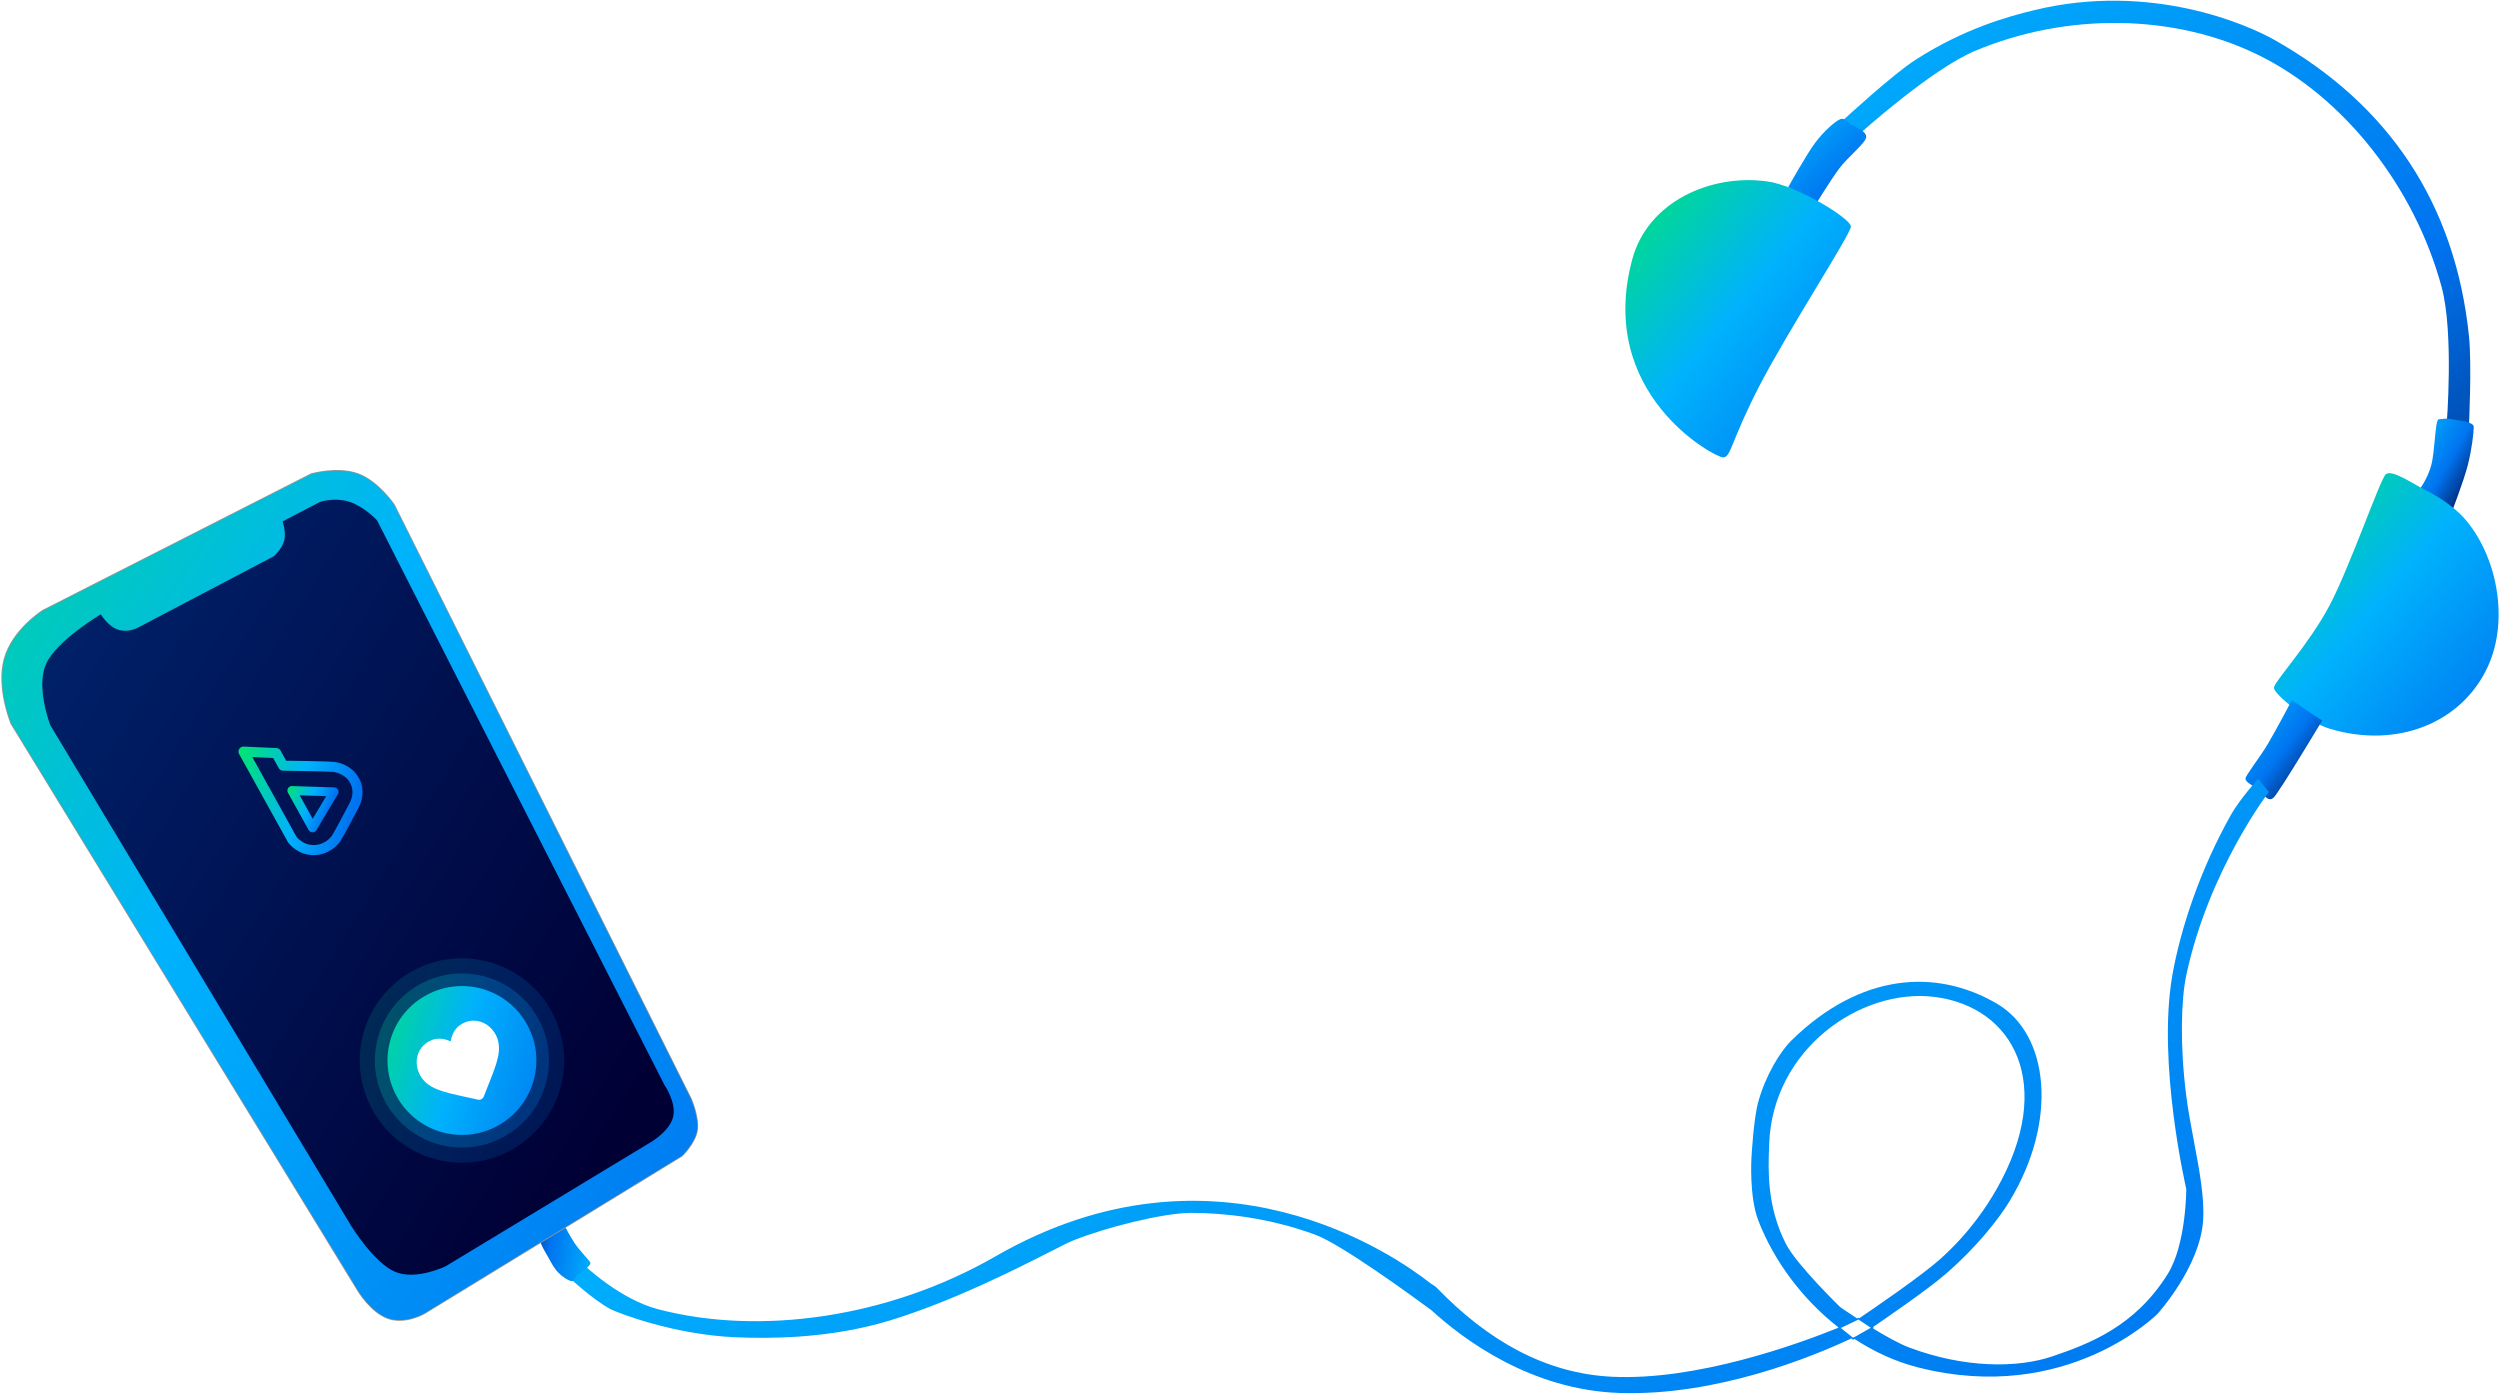 <svg viewBox="0 0 1578 880" fill="none" xmlns="http://www.w3.org/2000/svg">
<path fill-rule="evenodd" clip-rule="evenodd" d="M1163.79 75.5C1163.79 75.5 1194.6 46.967 1209.4 37.529C1240.01 17.992 1267.35 10.424 1284.39 6.316C1357.55 -11.322 1418.32 15.458 1435.28 25C1508.02 65.905 1549.77 128.867 1558.4 212C1560.29 230.16 1558.4 268.559 1558.4 268.559H1544.28C1544.28 268.559 1549.06 210.229 1541.12 181.028C1524.01 118.025 1479.69 61.418 1425.64 34.804C1372.3 8.536 1304.48 7.864 1246.72 32.082C1218.84 43.774 1173.81 84.456 1173.81 84.456L1163.79 75.5Z" fill="url(#paint0_linear_0_28926)"/>
<path fill-rule="evenodd" clip-rule="evenodd" d="M1539.33 264.636C1541.65 264.636 1543.65 263.749 1547.71 264.636C1551.77 265.522 1561.42 266.083 1561.42 269.456C1561.42 272.829 1560.25 283.574 1557.65 293.692C1555.04 303.809 1547.71 322.747 1547.71 322.747L1527.13 308.994C1527.13 308.994 1532.15 302.545 1534.58 293.692C1537.01 284.839 1537.01 264.636 1539.33 264.636Z" fill="url(#paint1_linear_0_28926)"/>
<path fill-rule="evenodd" clip-rule="evenodd" d="M1128.72 118.131C1128.72 118.131 1140.3 97.299 1145.82 90C1151.34 82.701 1157.84 77.115 1160.97 75.5C1164.11 73.885 1164.95 76.287 1168.29 78.421C1171.63 80.556 1177.96 82.696 1177.96 86.348C1177.96 90 1166.41 99.011 1160.97 106.299C1155.53 113.586 1145.82 129.404 1145.82 129.404L1128.72 118.131Z" fill="url(#paint2_linear_0_28926)"/>
<path fill-rule="evenodd" clip-rule="evenodd" d="M1087.58 288.704C1092.71 288.704 1092.23 279.098 1110.31 244.005C1128.38 208.912 1168.29 147.793 1168.29 142.947C1168.29 138.1 1134.79 117.127 1115.27 114.478C1079.93 109.682 1040.13 127.161 1030.28 163.71C1007.33 248.81 1082.45 288.704 1087.58 288.704Z" fill="url(#paint3_linear_0_28926)"/>
<path fill-rule="evenodd" clip-rule="evenodd" d="M1505.88 299.395C1502.21 302.788 1483.55 357.074 1470.58 381.843C1457.6 406.612 1435.28 430.398 1435.28 434.179C1435.28 437.96 1456.56 455.805 1470.58 460C1513.34 472.8 1553.88 456.136 1570.18 421.056C1583.52 392.333 1576.78 353.513 1557.37 329.371C1552.05 322.763 1543.24 315.416 1529.98 308.819C1523.16 305.427 1509.55 296.001 1505.88 299.395Z" fill="url(#paint4_linear_0_28926)"/>
<path fill-rule="evenodd" clip-rule="evenodd" d="M1446.6 441.991L1465.72 454.852C1465.72 454.852 1439.14 499.212 1435.28 503.265C1431.42 507.317 1428.05 500.013 1424.77 497.86C1421.48 495.706 1417.33 493.537 1417.33 491.5C1417.33 489.463 1426.48 478.014 1431.54 469.448C1436.61 460.881 1446.6 441.991 1446.6 441.991Z" fill="url(#paint5_linear_0_28926)"/>
<path fill-rule="evenodd" clip-rule="evenodd" d="M1432.11 499.841C1432.11 499.841 1394.08 549.417 1379.98 615.533C1376.77 630.572 1375.82 659.358 1379.98 691.795C1381.18 701.163 1383.02 710.898 1384.84 720.539C1388.23 738.494 1391.56 756.12 1390.6 770.425C1388.63 799.799 1361.82 829.316 1361.82 829.316C1361.82 829.316 1304.6 887 1210.71 863.115C1196.47 859.494 1182.94 853.259 1170.55 845.124L1169.93 845.478L1169.64 845.646L1169.37 845.435L1168.6 844.815C1143.98 856.377 1083.4 881.296 1022.19 879.241C966.547 877.373 923.962 845.735 903.424 826.927C891.685 818.266 846.723 785.495 830.39 779.434C800.772 768.444 771.95 765.576 751.806 765.576C734.299 765.576 697.834 774.74 677.241 783.041C674.686 784.071 669.626 786.643 662.676 790.176L662.676 790.176C641.144 801.123 601.464 821.296 561.854 833.429C523.261 845.251 484.305 844.928 464.462 844.099C424.893 842.445 389.382 828.429 385.445 826.364C373.983 820.354 357.673 804.911 357.673 804.911L368.888 798.669C368.888 798.669 391.032 819.977 415.28 826.364C479.058 843.166 560.669 832.018 628.377 792.999C767.849 712.625 881.801 793.344 902.794 809.935C904.428 810.907 906.15 812.067 907.215 813.167C938.919 845.931 975.134 866.93 1017.49 869C1070.74 871.602 1134.39 848.572 1160.21 838.135L1160.06 838.011L1160.41 837.843C1137.63 820.048 1119.68 795.821 1109.86 770.425C1103.95 755.145 1105.53 730.578 1105.53 730.578C1105.53 730.578 1106.82 706.117 1109.86 695.299C1114.48 678.851 1123.49 663.844 1130.82 656.676C1174.37 614.056 1222.04 611.144 1260.3 633.417C1293.78 652.909 1298.87 707.765 1268.65 757.823C1261.55 769.593 1247.62 787.204 1228.29 803.989C1216.86 813.912 1189.78 832.509 1182.13 837.717L1182.77 838.15L1182.19 838.483C1190.12 843.323 1198.77 848.174 1205.05 850.534C1240 863.672 1273.52 863.618 1295.53 856.102C1318.47 848.267 1347.56 837.479 1368.36 803.989C1379.98 785.275 1379.98 750.496 1379.98 750.496C1379.98 750.496 1361.45 671.12 1371.19 615.533C1376.3 586.331 1388.87 548.525 1408.35 514C1413.6 504.712 1425.36 491.5 1425.36 491.5L1432.11 499.841ZM1173.61 832.045C1181.19 826.926 1212.55 805.564 1224.51 794.866C1243.41 777.969 1254.38 760.915 1260.3 750.496C1297.8 684.503 1270.95 635.398 1220.98 629.242C1174.15 623.472 1118.75 662.6 1116.72 722.032C1116.7 722.838 1116.66 723.69 1116.63 724.585C1116.1 738.172 1115.19 761.705 1127.35 785.275C1134.18 798.506 1161.58 825.085 1161.58 825.085C1161.58 825.085 1165.97 828.136 1172.2 832.184L1172.89 831.855L1173.14 831.731L1173.38 831.889L1173.61 832.045ZM1171.49 843.439C1170.89 843.728 1170.26 844.028 1169.6 844.339L1161.93 838.223L1173.06 832.879L1180.87 838.084L1171.49 843.439Z" fill="url(#paint6_linear_0_28926)"/>
<path fill-rule="evenodd" clip-rule="evenodd" d="M372.673 797.346C372.673 798.841 368.165 802.473 365.181 804.254C362.196 806.035 363.715 811.301 356.764 806.84C349.813 802.379 347.997 796.591 344.594 791.042C341.191 785.493 337.172 774.895 337.172 774.895L351.821 764.917C351.821 764.917 358.061 777.483 362.164 783.865C366.268 790.246 372.673 795.85 372.673 797.346Z" fill="url(#paint7_linear_0_28926)"/>
<path fill-rule="evenodd" clip-rule="evenodd" d="M2.922 415.762C8.113 397.26 27.192 385.377 27.192 385.377L196.452 299.277C196.452 299.277 213.152 294.488 226.027 299.277C238.902 304.066 248.738 318.725 248.738 318.725L436.077 693.547C436.077 693.547 441.259 705.307 439.967 713.475C438.674 721.643 430.385 729.527 430.385 729.527L268.048 828.835C268.048 828.835 256.255 835.865 245.228 832.137C234.2 828.41 226.027 814.631 226.027 814.631L7.161 456.769C7.161 456.769 -2.27 434.265 2.922 415.762Z" fill="url(#paint8_linear_0_28926)" stroke="#979797"/>
<path fill-rule="evenodd" clip-rule="evenodd" d="M153.715 474.42C153.715 474.42 184.041 529.129 184.354 529.694C184.667 530.258 189.384 536.566 197.92 536.573C206.455 536.58 211.021 530.794 212.144 529.286C213.267 527.778 222.697 510.003 223.75 507.856C224.804 505.709 227.484 499.352 223.765 492.643C220.046 485.933 213.339 484.418 210.553 484.049C207.768 483.68 178.741 483.302 178.741 483.302L174.328 475.341L153.715 474.42Z" stroke="url(#paint9_linear_0_28926)" stroke-width="6.354" stroke-linecap="round" stroke-linejoin="round"/>
<path fill-rule="evenodd" clip-rule="evenodd" d="M184.251 499.003L197.289 522.524L210.841 499.831L184.251 499.003Z" stroke="url(#paint10_linear_0_28926)" stroke-width="5.677" stroke-linecap="round" stroke-linejoin="round"/>
<circle cx="291.579" cy="669.383" r="46.981" transform="rotate(-28 291.579 669.383)" fill="url(#paint11_linear_0_28926)"/>
<circle opacity="0.246" cx="291.579" cy="669.383" r="54.944" transform="rotate(-28 291.579 669.383)" fill="url(#paint12_linear_0_28926)"/>
<circle opacity="0.146" cx="291.579" cy="669.383" r="64.5" transform="rotate(-28 291.579 669.383)" fill="url(#paint13_linear_0_28926)"/>
<g filter="url(#filter0_d_0_28926)">
<path d="M303.748 642.054C299.857 640.707 295.682 641.047 291.99 643.01C289.23 644.477 287.163 646.687 285.845 649.576C285.18 651.034 284.723 652.629 284.48 654.336C282.93 653.583 281.352 653.07 279.77 652.806C276.638 652.282 273.651 652.761 270.891 654.228C267.199 656.191 264.582 659.463 263.523 663.442C262.477 667.373 263.041 671.683 265.112 675.58C267.244 679.59 270.703 682.459 275.997 684.611C280.732 686.535 286.761 687.839 293.742 689.349C296.126 689.864 298.828 690.449 301.656 691.098C302.404 691.271 303.19 691.166 303.871 690.804C304.551 690.443 305.078 689.849 305.352 689.134C306.395 686.426 307.423 683.857 308.328 681.592C310.98 674.961 313.271 669.234 314.323 664.232C315.5 658.64 315.054 654.169 312.922 650.158C310.851 646.262 307.592 643.384 303.748 642.054Z" fill="white"/>
</g>
<path fill-rule="evenodd" clip-rule="evenodd" d="M27.192 385.377C27.192 385.377 8.113 397.26 2.922 415.762C-2.27 434.265 7.161 456.769 7.161 456.769L226.027 814.631C226.027 814.631 234.2 828.41 245.228 832.137C256.255 835.865 268.048 828.835 268.048 828.835L430.385 729.527C430.385 729.527 438.674 721.643 439.967 713.475C441.259 705.307 436.077 693.547 436.077 693.547L248.738 318.725C248.738 318.725 238.902 304.066 226.027 299.277C213.152 294.488 196.452 299.277 196.452 299.277L27.192 385.377ZM29.123 418.992C35.846 404.206 63.633 387.75 63.633 387.75C63.633 387.75 67.891 395.002 74.155 397.323C80.419 399.645 86.763 396.323 86.763 396.323L172.815 351.119C172.815 351.119 178.032 346.521 179.388 341.169C180.744 335.817 178.388 329.128 178.388 329.128L202.059 316.76C202.059 316.76 211.211 313.691 220.652 316.76C230.093 319.829 237.998 328.444 237.998 328.444L419.46 684.957C419.46 684.957 426.946 695.788 424.911 704.773C422.877 713.758 411.401 720.557 411.401 720.557L281.457 799.171C281.457 799.171 262.778 808.409 249.41 802.781C236.041 797.153 221.652 773.768 221.652 773.768L31.782 457.806C31.782 457.806 22.401 433.779 29.123 418.992Z" fill="url(#paint14_linear_0_28926)"/>
<defs>
<filter id="filter0_d_0_28926" x="257.01" y="638.243" width="63.951" height="61.936" filterUnits="userSpaceOnUse" color-interpolation-filters="sRGB">
<feFlood flood-opacity="0" result="BackgroundImageFix"/>
<feColorMatrix in="SourceAlpha" type="matrix" values="0 0 0 0 0 0 0 0 0 0 0 0 0 0 0 0 0 0 127 0" result="hardAlpha"/>
<feOffset dy="3"/>
<feGaussianBlur stdDeviation="3"/>
<feColorMatrix type="matrix" values="0 0 0 0 0 0 0 0 0 0 0 0 0 0 0 0 0 0 0.5 0"/>
<feBlend mode="normal" in2="BackgroundImageFix" result="effect1_dropShadow_0_28926"/>
<feBlend mode="normal" in="SourceGraphic" in2="effect1_dropShadow_0_28926" result="shape"/>
</filter>
<linearGradient id="paint0_linear_0_28926" x1="879.705" y1="209.679" x2="1279.5" y2="756.914" gradientUnits="userSpaceOnUse">
<stop stop-color="#00B2FD"/>
<stop offset="0.505" stop-color="#0074F0"/>
<stop offset="1" stop-color="#000035"/>
</linearGradient>
<linearGradient id="paint1_linear_0_28926" x1="1510.19" y1="293.323" x2="1561.08" y2="323.324" gradientUnits="userSpaceOnUse">
<stop stop-color="#00B2FD"/>
<stop offset="0.505" stop-color="#0074F0"/>
<stop offset="1" stop-color="#000035"/>
</linearGradient>
<linearGradient id="paint2_linear_0_28926" x1="1092.93" y1="109.847" x2="1163.27" y2="182.608" gradientUnits="userSpaceOnUse">
<stop stop-color="#00B2FD"/>
<stop offset="0.505" stop-color="#0074F0"/>
<stop offset="1" stop-color="#000035"/>
</linearGradient>
<linearGradient id="paint3_linear_0_28926" x1="955.587" y1="200.687" x2="1126.12" y2="340.232" gradientUnits="userSpaceOnUse">
<stop stop-color="#00E476"/>
<stop offset="0.477" stop-color="#00B2FD"/>
<stop offset="1" stop-color="#0074F0"/>
</linearGradient>
<linearGradient id="paint4_linear_0_28926" x1="1365.2" y1="380.993" x2="1528.03" y2="521.279" gradientUnits="userSpaceOnUse">
<stop stop-color="#00E476"/>
<stop offset="0.477" stop-color="#00B2FD"/>
<stop offset="1" stop-color="#0074F0"/>
</linearGradient>
<linearGradient id="paint5_linear_0_28926" x1="1393.42" y1="473.046" x2="1453.65" y2="519.969" gradientUnits="userSpaceOnUse">
<stop stop-color="#00B2FD"/>
<stop offset="0.505" stop-color="#0074F0"/>
<stop offset="1" stop-color="#000035"/>
</linearGradient>
<linearGradient id="paint6_linear_0_28926" x1="-863.808" y1="771.472" x2="-307.127" y2="1810.88" gradientUnits="userSpaceOnUse">
<stop stop-color="#00E476"/>
<stop offset="0.477" stop-color="#00B2FD"/>
<stop offset="1" stop-color="#0074F0"/>
</linearGradient>
<linearGradient id="paint7_linear_0_28926" x1="381.447" y1="763.016" x2="322.454" y2="753.825" gradientUnits="userSpaceOnUse">
<stop stop-color="#00B2FD"/>
<stop offset="0.505" stop-color="#0074F0"/>
<stop offset="1" stop-color="#000035"/>
</linearGradient>
<linearGradient id="paint8_linear_0_28926" x1="-90.355" y1="622.266" x2="296.397" y2="861.866" gradientUnits="userSpaceOnUse">
<stop stop-color="#002068"/>
<stop offset="1" stop-color="#000035"/>
</linearGradient>
<linearGradient id="paint9_linear_0_28926" x1="143.718" y1="508.245" x2="218.778" y2="527.271" gradientUnits="userSpaceOnUse">
<stop stop-color="#00E476"/>
<stop offset="0.55" stop-color="#00B2FD"/>
<stop offset="1" stop-color="#0074F0"/>
</linearGradient>
<linearGradient id="paint10_linear_0_28926" x1="176.255" y1="510.472" x2="203.159" y2="521.685" gradientUnits="userSpaceOnUse">
<stop stop-color="#00E476"/>
<stop offset="0.549" stop-color="#00B2FD"/>
<stop offset="1" stop-color="#0074F0"/>
</linearGradient>
<linearGradient id="paint11_linear_0_28926" x1="198.168" y1="669.106" x2="291.579" y2="763.069" gradientUnits="userSpaceOnUse">
<stop stop-color="#00E476"/>
<stop offset="0.477" stop-color="#00B2FD"/>
<stop offset="1" stop-color="#0074F0"/>
</linearGradient>
<linearGradient id="paint12_linear_0_28926" x1="182.336" y1="669.059" x2="291.579" y2="778.948" gradientUnits="userSpaceOnUse">
<stop stop-color="#00E476"/>
<stop offset="0.477" stop-color="#00B2FD"/>
<stop offset="1" stop-color="#0074F0"/>
</linearGradient>
<linearGradient id="paint13_linear_0_28926" x1="163.337" y1="669.003" x2="291.579" y2="798.003" gradientUnits="userSpaceOnUse">
<stop stop-color="#00E476"/>
<stop offset="0.477" stop-color="#00B2FD"/>
<stop offset="1" stop-color="#0074F0"/>
</linearGradient>
<linearGradient id="paint14_linear_0_28926" x1="-368.238" y1="637.114" x2="296.746" y2="1059.38" gradientUnits="userSpaceOnUse">
<stop stop-color="#00E476"/>
<stop offset="0.477" stop-color="#00B2FD"/>
<stop offset="1" stop-color="#0074F0"/>
</linearGradient>
</defs>
</svg>
